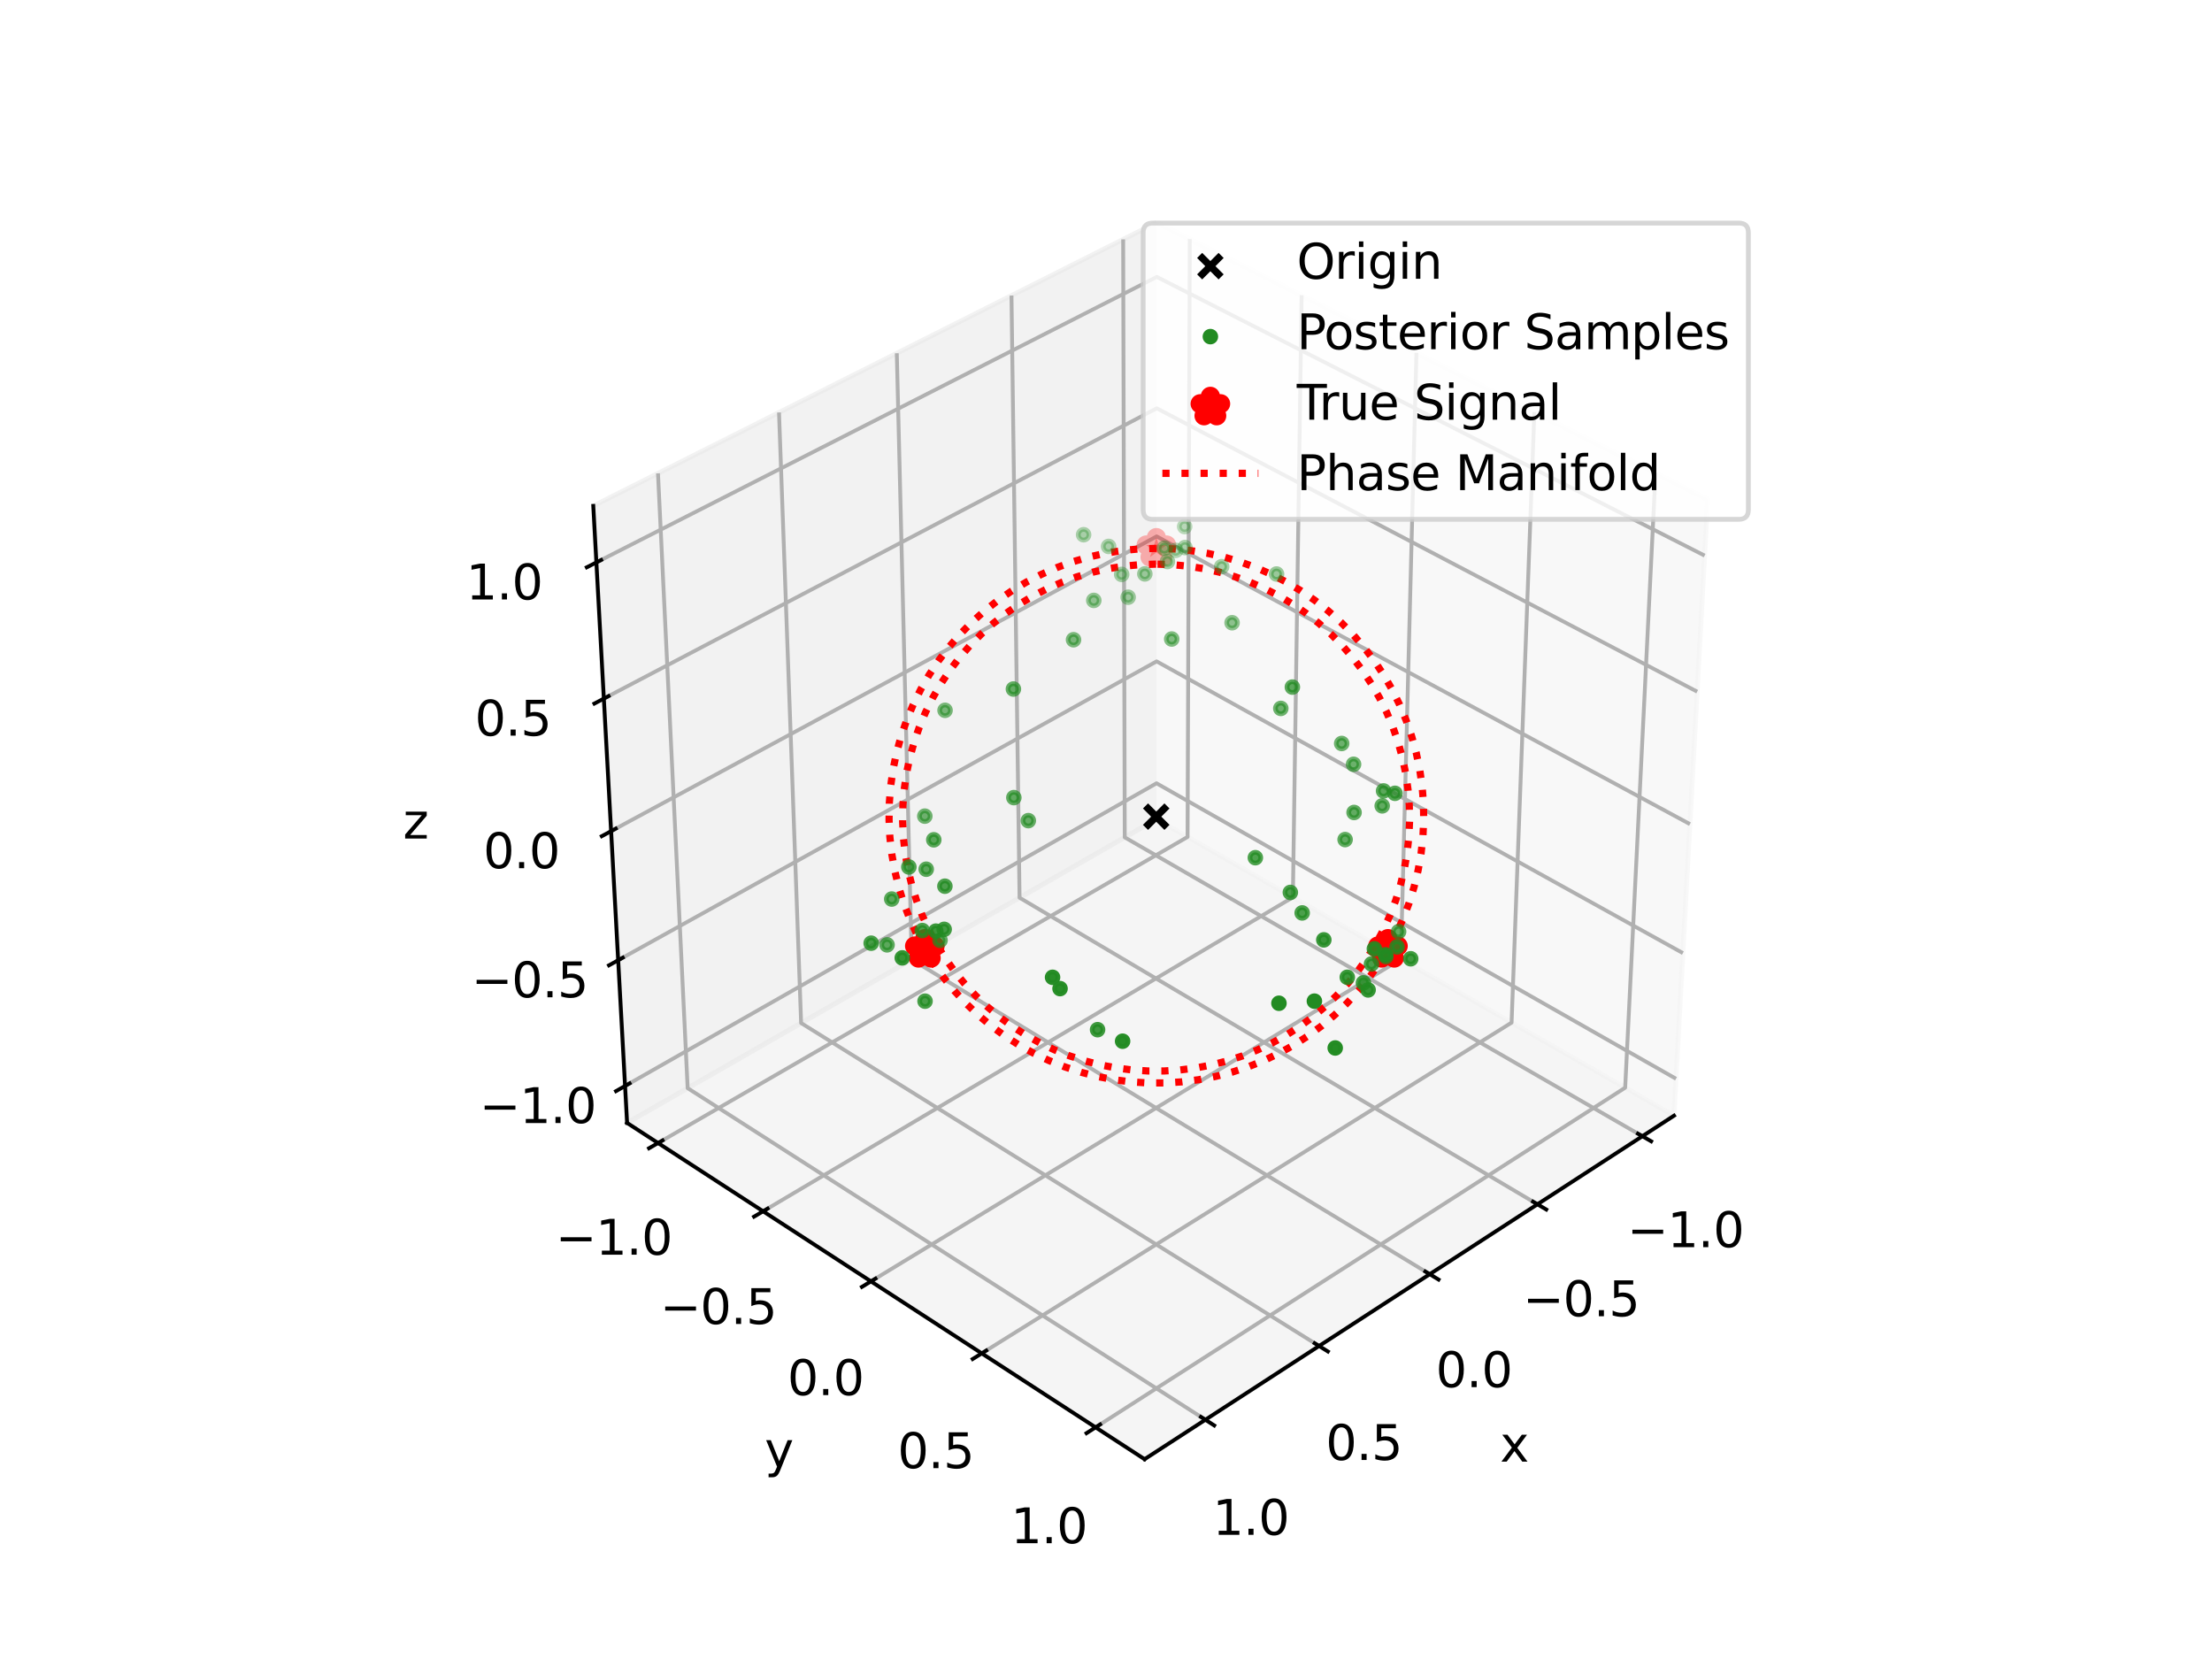 <?xml version="1.0" encoding="utf-8" standalone="no"?>
<!DOCTYPE svg PUBLIC "-//W3C//DTD SVG 1.1//EN"
  "http://www.w3.org/Graphics/SVG/1.1/DTD/svg11.dtd">
<svg xmlns:xlink="http://www.w3.org/1999/xlink" width="460.8pt" height="345.6pt" viewBox="0 0 460.8 345.6" xmlns="http://www.w3.org/2000/svg" version="1.1">
 <defs>
  <style type="text/css">*{stroke-linejoin: round; stroke-linecap: butt}</style>
 </defs>
 <g id="figure_1">
  <g id="patch_1">
   <path d="M 0 345.6 
L 460.8 345.6 
L 460.8 0 
L 0 0 
z
" style="fill: #ffffff"/>
  </g>
  <g id="patch_2">
   <path d="M 103.104 307.584 
L 369.216 307.584 
L 369.216 41.472 
L 103.104 41.472 
z
" style="fill: #ffffff"/>
  </g>
  <g id="pane3d_1">
   <g id="patch_3">
    <path d="M 240.92 170.643 
L 348.723 232.417 
L 355.747 103.975 
L 240.99 46.337 
" style="fill: #f2f2f2; opacity: 0.5; stroke: #f2f2f2; stroke-linejoin: miter"/>
   </g>
  </g>
  <g id="pane3d_2">
   <g id="patch_4">
    <path d="M 240.92 170.643 
L 130.635 233.923 
L 123.592 105.385 
L 240.99 46.337 
" style="fill: #e6e6e6; opacity: 0.5; stroke: #e6e6e6; stroke-linejoin: miter"/>
   </g>
  </g>
  <g id="pane3d_3">
   <g id="patch_5">
    <path d="M 240.92 170.643 
L 130.635 233.923 
L 238.438 303.976 
L 348.723 232.417 
" style="fill: #ececec; opacity: 0.5; stroke: #ececec; stroke-linejoin: miter"/>
   </g>
  </g>
  <g id="grid3d_1">
   <g id="Line3DCollection_1">
    <path d="M 342.135 236.693 
L 234.307 174.437 
L 233.976 49.865 
" style="fill: none; stroke: #b0b0b0; stroke-width: 0.8"/>
    <path d="M 320.278 250.874 
L 212.393 187.011 
L 210.709 61.567 
" style="fill: none; stroke: #b0b0b0; stroke-width: 0.8"/>
    <path d="M 297.836 265.436 
L 189.927 199.902 
L 186.819 73.583 
" style="fill: none; stroke: #b0b0b0; stroke-width: 0.8"/>
    <path d="M 274.785 280.393 
L 166.888 213.122 
L 162.281 85.925 
" style="fill: none; stroke: #b0b0b0; stroke-width: 0.8"/>
    <path d="M 251.099 295.761 
L 143.253 226.683 
L 137.069 98.607 
" style="fill: none; stroke: #b0b0b0; stroke-width: 0.8"/>
   </g>
  </g>
  <g id="grid3d_2">
   <g id="Line3DCollection_2">
    <path d="M 247.856 49.785 
L 247.392 174.351 
L 137.084 238.114 
" style="fill: none; stroke: #b0b0b0; stroke-width: 0.8"/>
    <path d="M 271.151 61.486 
L 269.331 186.923 
L 158.966 252.333 
" style="fill: none; stroke: #b0b0b0; stroke-width: 0.8"/>
    <path d="M 295.07 73.499 
L 291.823 199.812 
L 181.435 266.934 
" style="fill: none; stroke: #b0b0b0; stroke-width: 0.8"/>
    <path d="M 319.638 85.839 
L 314.889 213.029 
L 204.514 281.932 
" style="fill: none; stroke: #b0b0b0; stroke-width: 0.8"/>
    <path d="M 344.882 98.518 
L 338.551 226.588 
L 228.23 297.343 
" style="fill: none; stroke: #b0b0b0; stroke-width: 0.8"/>
   </g>
  </g>
  <g id="grid3d_3">
   <g id="Line3DCollection_3">
    <path d="M 130.214 226.225 
L 240.924 163.171 
L 349.144 224.725 
" style="fill: none; stroke: #b0b0b0; stroke-width: 0.8"/>
    <path d="M 128.778 200.031 
L 240.938 137.774 
L 350.575 198.548 
" style="fill: none; stroke: #b0b0b0; stroke-width: 0.8"/>
    <path d="M 127.305 173.142 
L 240.953 111.744 
L 352.045 171.678 
" style="fill: none; stroke: #b0b0b0; stroke-width: 0.8"/>
    <path d="M 125.791 145.528 
L 240.968 85.056 
L 353.553 144.086 
" style="fill: none; stroke: #b0b0b0; stroke-width: 0.8"/>
    <path d="M 124.237 117.162 
L 240.984 57.686 
L 355.103 115.742 
" style="fill: none; stroke: #b0b0b0; stroke-width: 0.8"/>
   </g>
  </g>
  <g id="axis3d_1">
   <g id="line2d_1">
    <path d="M 348.723 232.417 
L 238.438 303.976 
" style="fill: none; stroke: #000000; stroke-width: 0.8; stroke-linecap: square"/>
   </g>
   <g id="xtick_1">
    <g id="line2d_2">
     <path d="M 341.219 236.164 
L 343.968 237.751 
" style="fill: none; stroke: #000000; stroke-width: 0.8; stroke-linecap: square"/>
    </g>
    <g id="text_1">
     <!-- −1.0 -->
     <g transform="translate(338.975 259.806) scale(0.1 -0.1)">
      <defs>
       <path id="DejaVuSans-2212" d="M 678 2272 
L 4684 2272 
L 4684 1741 
L 678 1741 
L 678 2272 
z
" transform="scale(0.016)"/>
       <path id="DejaVuSans-31" d="M 794 531 
L 1825 531 
L 1825 4091 
L 703 3866 
L 703 4441 
L 1819 4666 
L 2450 4666 
L 2450 531 
L 3481 531 
L 3481 0 
L 794 0 
L 794 531 
z
" transform="scale(0.016)"/>
       <path id="DejaVuSans-2e" d="M 684 794 
L 1344 794 
L 1344 0 
L 684 0 
L 684 794 
z
" transform="scale(0.016)"/>
       <path id="DejaVuSans-30" d="M 2034 4250 
Q 1547 4250 1301 3770 
Q 1056 3291 1056 2328 
Q 1056 1369 1301 889 
Q 1547 409 2034 409 
Q 2525 409 2770 889 
Q 3016 1369 3016 2328 
Q 3016 3291 2770 3770 
Q 2525 4250 2034 4250 
z
M 2034 4750 
Q 2819 4750 3233 4129 
Q 3647 3509 3647 2328 
Q 3647 1150 3233 529 
Q 2819 -91 2034 -91 
Q 1250 -91 836 529 
Q 422 1150 422 2328 
Q 422 3509 836 4129 
Q 1250 4750 2034 4750 
z
" transform="scale(0.016)"/>
      </defs>
      <use xlink:href="#DejaVuSans-2212"/>
      <use xlink:href="#DejaVuSans-31" x="83.789"/>
      <use xlink:href="#DejaVuSans-2e" x="147.412"/>
      <use xlink:href="#DejaVuSans-30" x="179.199"/>
     </g>
    </g>
   </g>
   <g id="xtick_2">
    <g id="line2d_3">
     <path d="M 319.362 250.332 
L 322.114 251.961 
" style="fill: none; stroke: #000000; stroke-width: 0.8; stroke-linecap: square"/>
    </g>
    <g id="text_2">
     <!-- −0.5 -->
     <g transform="translate(317.236 274.194) scale(0.1 -0.1)">
      <defs>
       <path id="DejaVuSans-35" d="M 691 4666 
L 3169 4666 
L 3169 4134 
L 1269 4134 
L 1269 2991 
Q 1406 3038 1543 3061 
Q 1681 3084 1819 3084 
Q 2600 3084 3056 2656 
Q 3513 2228 3513 1497 
Q 3513 744 3044 326 
Q 2575 -91 1722 -91 
Q 1428 -91 1123 -41 
Q 819 9 494 109 
L 494 744 
Q 775 591 1075 516 
Q 1375 441 1709 441 
Q 2250 441 2565 725 
Q 2881 1009 2881 1497 
Q 2881 1984 2565 2268 
Q 2250 2553 1709 2553 
Q 1456 2553 1204 2497 
Q 953 2441 691 2322 
L 691 4666 
z
" transform="scale(0.016)"/>
      </defs>
      <use xlink:href="#DejaVuSans-2212"/>
      <use xlink:href="#DejaVuSans-30" x="83.789"/>
      <use xlink:href="#DejaVuSans-2e" x="147.412"/>
      <use xlink:href="#DejaVuSans-35" x="179.199"/>
     </g>
    </g>
   </g>
   <g id="xtick_3">
    <g id="line2d_4">
     <path d="M 296.919 264.879 
L 299.674 266.552 
" style="fill: none; stroke: #000000; stroke-width: 0.8; stroke-linecap: square"/>
    </g>
    <g id="text_3">
     <!-- 0.0 -->
     <g transform="translate(299.104 288.967) scale(0.1 -0.1)">
      <use xlink:href="#DejaVuSans-30"/>
      <use xlink:href="#DejaVuSans-2e" x="63.623"/>
      <use xlink:href="#DejaVuSans-30" x="95.41"/>
     </g>
    </g>
   </g>
   <g id="xtick_4">
    <g id="line2d_5">
     <path d="M 273.867 279.82 
L 276.624 281.539 
" style="fill: none; stroke: #000000; stroke-width: 0.8; stroke-linecap: square"/>
    </g>
    <g id="text_4">
     <!-- 0.5 -->
     <g transform="translate(276.177 304.141) scale(0.1 -0.1)">
      <use xlink:href="#DejaVuSans-30"/>
      <use xlink:href="#DejaVuSans-2e" x="63.623"/>
      <use xlink:href="#DejaVuSans-35" x="95.41"/>
     </g>
    </g>
   </g>
   <g id="xtick_5">
    <g id="line2d_6">
     <path d="M 250.181 295.173 
L 252.939 296.94 
" style="fill: none; stroke: #000000; stroke-width: 0.8; stroke-linecap: square"/>
    </g>
    <g id="text_5">
     <!-- 1.0 -->
     <g transform="translate(252.618 319.733) scale(0.1 -0.1)">
      <use xlink:href="#DejaVuSans-31"/>
      <use xlink:href="#DejaVuSans-2e" x="63.623"/>
      <use xlink:href="#DejaVuSans-30" x="95.41"/>
     </g>
    </g>
   </g>
   <g id="text_6">
    <!-- x -->
    <g transform="translate(312.481 304.487) scale(0.1 -0.1)">
     <defs>
      <path id="DejaVuSans-78" d="M 3513 3500 
L 2247 1797 
L 3578 0 
L 2900 0 
L 1881 1375 
L 863 0 
L 184 0 
L 1544 1831 
L 300 3500 
L 978 3500 
L 1906 2253 
L 2834 3500 
L 3513 3500 
z
" transform="scale(0.016)"/>
     </defs>
     <use xlink:href="#DejaVuSans-78"/>
    </g>
   </g>
  </g>
  <g id="axis3d_2">
   <g id="line2d_7">
    <path d="M 130.635 233.923 
L 238.438 303.976 
" style="fill: none; stroke: #000000; stroke-width: 0.8; stroke-linecap: square"/>
   </g>
   <g id="xtick_6">
    <g id="line2d_8">
     <path d="M 138.022 237.572 
L 135.206 239.199 
" style="fill: none; stroke: #000000; stroke-width: 0.8; stroke-linecap: square"/>
    </g>
    <g id="text_7">
     <!-- −1.0 -->
     <g transform="translate(115.73 261.376) scale(0.1 -0.1)">
      <use xlink:href="#DejaVuSans-2212"/>
      <use xlink:href="#DejaVuSans-31" x="83.789"/>
      <use xlink:href="#DejaVuSans-2e" x="147.412"/>
      <use xlink:href="#DejaVuSans-30" x="179.199"/>
     </g>
    </g>
   </g>
   <g id="xtick_7">
    <g id="line2d_9">
     <path d="M 159.905 251.777 
L 157.085 253.448 
" style="fill: none; stroke: #000000; stroke-width: 0.8; stroke-linecap: square"/>
    </g>
    <g id="text_8">
     <!-- −0.5 -->
     <g transform="translate(137.494 275.805) scale(0.1 -0.1)">
      <use xlink:href="#DejaVuSans-2212"/>
      <use xlink:href="#DejaVuSans-30" x="83.789"/>
      <use xlink:href="#DejaVuSans-2e" x="147.412"/>
      <use xlink:href="#DejaVuSans-35" x="179.199"/>
     </g>
    </g>
   </g>
   <g id="xtick_8">
    <g id="line2d_10">
     <path d="M 182.375 266.362 
L 179.552 268.079 
" style="fill: none; stroke: #000000; stroke-width: 0.8; stroke-linecap: square"/>
    </g>
    <g id="text_9">
     <!-- 0.0 -->
     <g transform="translate(164.031 290.622) scale(0.1 -0.1)">
      <use xlink:href="#DejaVuSans-30"/>
      <use xlink:href="#DejaVuSans-2e" x="63.623"/>
      <use xlink:href="#DejaVuSans-30" x="95.41"/>
     </g>
    </g>
   </g>
   <g id="xtick_9">
    <g id="line2d_11">
     <path d="M 205.455 281.345 
L 202.63 283.108 
" style="fill: none; stroke: #000000; stroke-width: 0.8; stroke-linecap: square"/>
    </g>
    <g id="text_10">
     <!-- 0.5 -->
     <g transform="translate(186.987 305.841) scale(0.1 -0.1)">
      <use xlink:href="#DejaVuSans-30"/>
      <use xlink:href="#DejaVuSans-2e" x="63.623"/>
      <use xlink:href="#DejaVuSans-35" x="95.41"/>
     </g>
    </g>
   </g>
   <g id="xtick_10">
    <g id="line2d_12">
     <path d="M 229.171 296.74 
L 226.346 298.552 
" style="fill: none; stroke: #000000; stroke-width: 0.8; stroke-linecap: square"/>
    </g>
    <g id="text_11">
     <!-- 1.0 -->
     <g transform="translate(210.575 321.48) scale(0.1 -0.1)">
      <use xlink:href="#DejaVuSans-31"/>
      <use xlink:href="#DejaVuSans-2e" x="63.623"/>
      <use xlink:href="#DejaVuSans-30" x="95.41"/>
     </g>
    </g>
   </g>
   <g id="text_12">
    <!-- y -->
    <g transform="translate(159.301 305.613) scale(0.1 -0.1)">
     <defs>
      <path id="DejaVuSans-79" d="M 2059 -325 
Q 1816 -950 1584 -1140 
Q 1353 -1331 966 -1331 
L 506 -1331 
L 506 -850 
L 844 -850 
Q 1081 -850 1212 -737 
Q 1344 -625 1503 -206 
L 1606 56 
L 191 3500 
L 800 3500 
L 1894 763 
L 2988 3500 
L 3597 3500 
L 2059 -325 
z
" transform="scale(0.016)"/>
     </defs>
     <use xlink:href="#DejaVuSans-79"/>
    </g>
   </g>
  </g>
  <g id="axis3d_3">
   <g id="line2d_13">
    <path d="M 130.635 233.923 
L 123.592 105.385 
" style="fill: none; stroke: #000000; stroke-width: 0.8; stroke-linecap: square"/>
   </g>
   <g id="xtick_11">
    <g id="line2d_14">
     <path d="M 131.155 225.689 
L 128.328 227.299 
" style="fill: none; stroke: #000000; stroke-width: 0.8; stroke-linecap: square"/>
    </g>
    <g id="text_13">
     <!-- −1.0 -->
     <g transform="translate(99.879 233.948) scale(0.1 -0.1)">
      <use xlink:href="#DejaVuSans-2212"/>
      <use xlink:href="#DejaVuSans-31" x="83.789"/>
      <use xlink:href="#DejaVuSans-2e" x="147.412"/>
      <use xlink:href="#DejaVuSans-30" x="179.199"/>
     </g>
    </g>
   </g>
   <g id="xtick_12">
    <g id="line2d_15">
     <path d="M 129.732 199.501 
L 126.867 201.092 
" style="fill: none; stroke: #000000; stroke-width: 0.8; stroke-linecap: square"/>
    </g>
    <g id="text_14">
     <!-- −0.5 -->
     <g transform="translate(98.205 207.753) scale(0.1 -0.1)">
      <use xlink:href="#DejaVuSans-2212"/>
      <use xlink:href="#DejaVuSans-30" x="83.789"/>
      <use xlink:href="#DejaVuSans-2e" x="147.412"/>
      <use xlink:href="#DejaVuSans-35" x="179.199"/>
     </g>
    </g>
   </g>
   <g id="xtick_13">
    <g id="line2d_16">
     <path d="M 128.272 172.619 
L 125.366 174.189 
" style="fill: none; stroke: #000000; stroke-width: 0.8; stroke-linecap: square"/>
    </g>
    <g id="text_15">
     <!-- 0.0 -->
     <g transform="translate(100.676 180.862) scale(0.1 -0.1)">
      <use xlink:href="#DejaVuSans-30"/>
      <use xlink:href="#DejaVuSans-2e" x="63.623"/>
      <use xlink:href="#DejaVuSans-30" x="95.41"/>
     </g>
    </g>
   </g>
   <g id="xtick_14">
    <g id="line2d_17">
     <path d="M 126.773 145.013 
L 123.826 146.561 
" style="fill: none; stroke: #000000; stroke-width: 0.8; stroke-linecap: square"/>
    </g>
    <g id="text_16">
     <!-- 0.5 -->
     <g transform="translate(98.912 153.247) scale(0.1 -0.1)">
      <use xlink:href="#DejaVuSans-30"/>
      <use xlink:href="#DejaVuSans-2e" x="63.623"/>
      <use xlink:href="#DejaVuSans-35" x="95.41"/>
     </g>
    </g>
   </g>
   <g id="xtick_15">
    <g id="line2d_18">
     <path d="M 125.233 116.655 
L 122.243 118.178 
" style="fill: none; stroke: #000000; stroke-width: 0.8; stroke-linecap: square"/>
    </g>
    <g id="text_17">
     <!-- 1.0 -->
     <g transform="translate(97.099 124.878) scale(0.1 -0.1)">
      <use xlink:href="#DejaVuSans-31"/>
      <use xlink:href="#DejaVuSans-2e" x="63.623"/>
      <use xlink:href="#DejaVuSans-30" x="95.41"/>
     </g>
    </g>
   </g>
   <g id="text_18">
    <!-- z -->
    <g transform="translate(83.963 174.687) scale(0.1 -0.1)">
     <defs>
      <path id="DejaVuSans-7a" d="M 353 3500 
L 3084 3500 
L 3084 2975 
L 922 459 
L 3084 459 
L 3084 0 
L 275 0 
L 275 525 
L 2438 3041 
L 353 3041 
L 353 3500 
z
" transform="scale(0.016)"/>
     </defs>
     <use xlink:href="#DejaVuSans-7a"/>
    </g>
   </g>
  </g>
  <g id="axes_1">
   <g id="line2d_19">
    <path d="M 240.895 114.233 
L 237.363 114.345 
L 233.846 114.681 
L 230.357 115.239 
L 226.91 116.017 
L 223.519 117.013 
L 220.198 118.221 
L 216.961 119.638 
L 213.82 121.257 
L 210.788 123.072 
L 207.877 125.075 
L 205.099 127.259 
L 202.465 129.615 
L 199.986 132.133 
L 197.672 134.804 
L 195.531 137.615 
L 193.573 140.557 
L 191.806 143.618 
L 190.236 146.784 
L 188.87 150.043 
L 187.713 153.383 
L 186.771 156.789 
L 186.047 160.248 
L 185.543 163.746 
L 185.263 167.269 
L 185.206 170.803 
L 185.373 174.333 
L 185.765 177.845 
L 186.378 181.326 
L 187.21 184.761 
L 188.259 188.136 
L 189.52 191.438 
L 190.988 194.653 
L 192.657 197.769 
L 194.52 200.773 
L 196.57 203.652 
L 198.798 206.396 
L 201.196 208.993 
L 203.754 211.432 
L 206.462 213.705 
L 209.308 215.801 
L 212.281 217.712 
L 215.37 219.431 
L 218.562 220.951 
L 221.843 222.264 
L 225.202 223.368 
L 228.623 224.256 
L 232.094 224.925 
L 235.601 225.372 
L 239.128 225.596 
L 242.663 225.596 
L 246.191 225.372 
L 249.697 224.925 
L 253.168 224.256 
L 256.59 223.368 
L 259.948 222.264 
L 263.23 220.951 
L 266.421 219.431 
L 269.51 217.712 
L 272.484 215.801 
L 275.33 213.705 
L 278.037 211.432 
L 280.595 208.993 
L 282.993 206.396 
L 285.222 203.652 
L 287.271 200.773 
L 289.135 197.769 
L 290.803 194.653 
L 292.271 191.438 
L 293.532 188.136 
L 294.581 184.761 
L 295.413 181.326 
L 296.027 177.845 
L 296.418 174.333 
L 296.585 170.803 
L 296.529 167.269 
L 296.248 163.746 
L 295.744 160.248 
L 295.02 156.789 
L 294.077 153.383 
L 292.921 150.043 
L 291.555 146.784 
L 289.985 143.618 
L 288.218 140.557 
L 286.26 137.615 
L 284.119 134.804 
L 281.805 132.133 
L 279.326 129.615 
L 276.692 127.259 
L 273.914 125.075 
L 271.003 123.072 
L 267.971 121.257 
L 264.83 119.638 
L 261.592 118.221 
L 258.272 117.013 
L 254.881 116.017 
L 251.434 115.239 
L 247.945 114.681 
L 244.427 114.345 
L 240.895 114.233 
" clip-path="url(#p8ba52aa0c5)" style="fill: none; stroke-dasharray: 1.5,2.475; stroke-dashoffset: 0; stroke: #ff0000; stroke-width: 1.5"/>
   </g>
   <g id="line2d_20">
    <path d="M 240.836 117.52 
L 237.488 117.627 
L 234.153 117.945 
L 230.844 118.474 
L 227.576 119.212 
L 224.362 120.156 
L 221.214 121.302 
L 218.144 122.645 
L 215.166 124.18 
L 212.292 125.9 
L 209.532 127.8 
L 206.898 129.871 
L 204.401 132.104 
L 202.05 134.492 
L 199.856 137.024 
L 197.827 139.689 
L 195.97 142.479 
L 194.295 145.38 
L 192.806 148.382 
L 191.512 151.472 
L 190.415 154.638 
L 189.522 157.867 
L 188.835 161.147 
L 188.358 164.463 
L 188.092 167.804 
L 188.038 171.154 
L 188.197 174.501 
L 188.568 177.831 
L 189.149 181.131 
L 189.938 184.388 
L 190.933 187.588 
L 192.128 190.718 
L 193.52 193.767 
L 195.102 196.721 
L 196.869 199.568 
L 198.812 202.298 
L 200.925 204.899 
L 203.198 207.361 
L 205.623 209.674 
L 208.19 211.829 
L 210.889 213.816 
L 213.708 215.628 
L 216.636 217.257 
L 219.662 218.698 
L 222.773 219.944 
L 225.957 220.99 
L 229.201 221.831 
L 232.492 222.466 
L 235.816 222.89 
L 239.161 223.103 
L 242.512 223.103 
L 245.857 222.89 
L 249.181 222.466 
L 252.472 221.831 
L 255.716 220.99 
L 258.9 219.944 
L 262.011 218.698 
L 265.037 217.257 
L 267.965 215.628 
L 270.784 213.816 
L 273.483 211.829 
L 276.05 209.674 
L 278.475 207.361 
L 280.748 204.899 
L 282.861 202.298 
L 284.804 199.568 
L 286.571 196.721 
L 288.153 193.767 
L 289.545 190.718 
L 290.74 187.588 
L 291.734 184.388 
L 292.524 181.131 
L 293.105 177.831 
L 293.476 174.501 
L 293.635 171.154 
L 293.581 167.804 
L 293.315 164.463 
L 292.838 161.147 
L 292.151 157.867 
L 291.258 154.638 
L 290.161 151.472 
L 288.866 148.382 
L 287.378 145.38 
L 285.702 142.479 
L 283.846 139.689 
L 281.816 137.024 
L 279.622 134.492 
L 277.272 132.104 
L 274.774 129.871 
L 272.141 127.8 
L 269.381 125.9 
L 266.506 124.18 
L 263.528 122.645 
L 260.459 121.302 
L 257.311 120.156 
L 254.096 119.212 
L 250.828 118.474 
L 247.52 117.945 
L 244.185 117.627 
L 240.836 117.52 
" clip-path="url(#p8ba52aa0c5)" style="fill: none; stroke-dasharray: 1.5,2.475; stroke-dashoffset: 0; stroke: #ff0000; stroke-width: 1.5"/>
   </g>
   <g id="Path3DCollection_1">
    <defs>
     <path id="m96ea957b34" d="M -2.236 2.236 
L 2.236 -2.236 
M -2.236 -2.236 
L 2.236 2.236 
" style="stroke: #000000; stroke-width: 1.5"/>
    </defs>
    <g clip-path="url(#p8ba52aa0c5)">
     <use xlink:href="#m96ea957b34" x="240.865" y="170.123" style="stroke: #000000; stroke-width: 1.5"/>
    </g>
   </g>
   <g id="Path3DCollection_2">
    <defs>
     <path id="C0_0_a8643ccacf" d="M 0 -2.236 
L -0.502 -0.691 
L -2.127 -0.691 
L -0.812 0.264 
L -1.314 1.809 
L -0 0.854 
L 1.314 1.809 
L 0.812 0.264 
L 2.127 -0.691 
L 0.502 -0.691 
z
"/>
    </defs>
    <g clip-path="url(#p8ba52aa0c5)">
     <use xlink:href="#C0_0_a8643ccacf" x="240.895" y="114.233" style="fill: #ff0000; fill-opacity: 0.3; stroke: #ff0000; stroke-opacity: 0.3; stroke-width: 4"/>
    </g>
    <g clip-path="url(#p8ba52aa0c5)">
     <use xlink:href="#C0_0_a8643ccacf" x="289.135" y="197.769" style="fill: #ff0000; stroke: #ff0000; stroke-width: 4"/>
    </g>
    <g clip-path="url(#p8ba52aa0c5)">
     <use xlink:href="#C0_0_a8643ccacf" x="192.657" y="197.769" style="fill: #ff0000; stroke: #ff0000; stroke-width: 4"/>
    </g>
   </g>
   <g id="Path3DCollection_3">
    <defs>
     <path id="C1_0_3e6edf142b" d="M 0 1.118 
C 0.297 1.118 0.581 1 0.791 0.791 
C 1 0.581 1.118 0.297 1.118 -0 
C 1.118 -0.297 1 -0.581 0.791 -0.791 
C 0.581 -1 0.297 -1.118 0 -1.118 
C -0.297 -1.118 -0.581 -1 -0.791 -0.791 
C -1 -0.581 -1.118 -0.297 -1.118 0 
C -1.118 0.297 -1 0.581 -0.791 0.791 
C -0.581 1 -0.297 1.118 0 1.118 
z
"/>
    </defs>
    <g clip-path="url(#p8ba52aa0c5)">
     <use xlink:href="#C1_0_3e6edf142b" x="246.787" y="109.694" style="fill: #228b22; fill-opacity: 0.3; stroke: #228b22; stroke-opacity: 0.3"/>
    </g>
    <g clip-path="url(#p8ba52aa0c5)">
     <use xlink:href="#C1_0_3e6edf142b" x="244.933" y="114.648" style="fill: #228b22; fill-opacity: 0.328; stroke: #228b22; stroke-opacity: 0.328"/>
    </g>
    <g clip-path="url(#p8ba52aa0c5)">
     <use xlink:href="#C1_0_3e6edf142b" x="230.945" y="113.83" style="fill: #228b22; fill-opacity: 0.354; stroke: #228b22; stroke-opacity: 0.354"/>
    </g>
    <g clip-path="url(#p8ba52aa0c5)">
     <use xlink:href="#C1_0_3e6edf142b" x="225.736" y="111.393" style="fill: #228b22; fill-opacity: 0.359; stroke: #228b22; stroke-opacity: 0.359"/>
    </g>
    <g clip-path="url(#p8ba52aa0c5)">
     <use xlink:href="#C1_0_3e6edf142b" x="246.849" y="114.07" style="fill: #228b22; fill-opacity: 0.37; stroke: #228b22; stroke-opacity: 0.37"/>
    </g>
    <g clip-path="url(#p8ba52aa0c5)">
     <use xlink:href="#C1_0_3e6edf142b" x="254.492" y="118.047" style="fill: #228b22; fill-opacity: 0.381; stroke: #228b22; stroke-opacity: 0.381"/>
    </g>
    <g clip-path="url(#p8ba52aa0c5)">
     <use xlink:href="#C1_0_3e6edf142b" x="233.665" y="119.66" style="fill: #228b22; fill-opacity: 0.387; stroke: #228b22; stroke-opacity: 0.387"/>
    </g>
    <g clip-path="url(#p8ba52aa0c5)">
     <use xlink:href="#C1_0_3e6edf142b" x="243.198" y="116.974" style="fill: #228b22; fill-opacity: 0.398; stroke: #228b22; stroke-opacity: 0.398"/>
    </g>
    <g clip-path="url(#p8ba52aa0c5)">
     <use xlink:href="#C1_0_3e6edf142b" x="235.013" y="124.407" style="fill: #228b22; fill-opacity: 0.415; stroke: #228b22; stroke-opacity: 0.415"/>
    </g>
    <g clip-path="url(#p8ba52aa0c5)">
     <use xlink:href="#C1_0_3e6edf142b" x="238.488" y="119.555" style="fill: #228b22; fill-opacity: 0.419; stroke: #228b22; stroke-opacity: 0.419"/>
    </g>
    <g clip-path="url(#p8ba52aa0c5)">
     <use xlink:href="#C1_0_3e6edf142b" x="242.563" y="114.196" style="fill: #228b22; fill-opacity: 0.424; stroke: #228b22; stroke-opacity: 0.424"/>
    </g>
    <g clip-path="url(#p8ba52aa0c5)">
     <use xlink:href="#C1_0_3e6edf142b" x="265.925" y="119.577" style="fill: #228b22; fill-opacity: 0.434; stroke: #228b22; stroke-opacity: 0.434"/>
    </g>
    <g clip-path="url(#p8ba52aa0c5)">
     <use xlink:href="#C1_0_3e6edf142b" x="227.858" y="125.077" style="fill: #228b22; fill-opacity: 0.475; stroke: #228b22; stroke-opacity: 0.475"/>
    </g>
    <g clip-path="url(#p8ba52aa0c5)">
     <use xlink:href="#C1_0_3e6edf142b" x="256.666" y="129.727" style="fill: #228b22; fill-opacity: 0.5; stroke: #228b22; stroke-opacity: 0.5"/>
    </g>
    <g clip-path="url(#p8ba52aa0c5)">
     <use xlink:href="#C1_0_3e6edf142b" x="244.089" y="133.119" style="fill: #228b22; fill-opacity: 0.556; stroke: #228b22; stroke-opacity: 0.556"/>
    </g>
    <g clip-path="url(#p8ba52aa0c5)">
     <use xlink:href="#C1_0_3e6edf142b" x="223.637" y="133.27" style="fill: #228b22; fill-opacity: 0.571; stroke: #228b22; stroke-opacity: 0.571"/>
    </g>
    <g clip-path="url(#p8ba52aa0c5)">
     <use xlink:href="#C1_0_3e6edf142b" x="196.871" y="147.972" style="fill: #228b22; fill-opacity: 0.593; stroke: #228b22; stroke-opacity: 0.593"/>
    </g>
    <g clip-path="url(#p8ba52aa0c5)">
     <use xlink:href="#C1_0_3e6edf142b" x="192.655" y="170.018" style="fill: #228b22; fill-opacity: 0.63; stroke: #228b22; stroke-opacity: 0.63"/>
    </g>
    <g clip-path="url(#p8ba52aa0c5)">
     <use xlink:href="#C1_0_3e6edf142b" x="266.815" y="147.574" style="fill: #228b22; fill-opacity: 0.651; stroke: #228b22; stroke-opacity: 0.651"/>
    </g>
    <g clip-path="url(#p8ba52aa0c5)">
     <use xlink:href="#C1_0_3e6edf142b" x="279.499" y="154.879" style="fill: #228b22; fill-opacity: 0.652; stroke: #228b22; stroke-opacity: 0.652"/>
    </g>
    <g clip-path="url(#p8ba52aa0c5)">
     <use xlink:href="#C1_0_3e6edf142b" x="281.972" y="159.217" style="fill: #228b22; fill-opacity: 0.655; stroke: #228b22; stroke-opacity: 0.655"/>
    </g>
    <g clip-path="url(#p8ba52aa0c5)">
     <use xlink:href="#C1_0_3e6edf142b" x="214.218" y="170.952" style="fill: #228b22; fill-opacity: 0.68; stroke: #228b22; stroke-opacity: 0.68"/>
    </g>
    <g clip-path="url(#p8ba52aa0c5)">
     <use xlink:href="#C1_0_3e6edf142b" x="211.112" y="143.536" style="fill: #228b22; fill-opacity: 0.682; stroke: #228b22; stroke-opacity: 0.682"/>
    </g>
    <g clip-path="url(#p8ba52aa0c5)">
     <use xlink:href="#C1_0_3e6edf142b" x="211.204" y="166.157" style="fill: #228b22; fill-opacity: 0.695; stroke: #228b22; stroke-opacity: 0.695"/>
    </g>
    <g clip-path="url(#p8ba52aa0c5)">
     <use xlink:href="#C1_0_3e6edf142b" x="195.824" y="195.894" style="fill: #228b22; fill-opacity: 0.699; stroke: #228b22; stroke-opacity: 0.699"/>
    </g>
    <g clip-path="url(#p8ba52aa0c5)">
     <use xlink:href="#C1_0_3e6edf142b" x="291.359" y="194.075" style="fill: #228b22; fill-opacity: 0.701; stroke: #228b22; stroke-opacity: 0.701"/>
    </g>
    <g clip-path="url(#p8ba52aa0c5)">
     <use xlink:href="#C1_0_3e6edf142b" x="280.211" y="174.9" style="fill: #228b22; fill-opacity: 0.704; stroke: #228b22; stroke-opacity: 0.704"/>
    </g>
    <g clip-path="url(#p8ba52aa0c5)">
     <use xlink:href="#C1_0_3e6edf142b" x="282.076" y="169.254" style="fill: #228b22; fill-opacity: 0.704; stroke: #228b22; stroke-opacity: 0.704"/>
    </g>
    <g clip-path="url(#p8ba52aa0c5)">
     <use xlink:href="#C1_0_3e6edf142b" x="287.935" y="167.877" style="fill: #228b22; fill-opacity: 0.704; stroke: #228b22; stroke-opacity: 0.704"/>
    </g>
    <g clip-path="url(#p8ba52aa0c5)">
     <use xlink:href="#C1_0_3e6edf142b" x="184.792" y="196.83" style="fill: #228b22; fill-opacity: 0.718; stroke: #228b22; stroke-opacity: 0.718"/>
    </g>
    <g clip-path="url(#p8ba52aa0c5)">
     <use xlink:href="#C1_0_3e6edf142b" x="269.224" y="143.133" style="fill: #228b22; fill-opacity: 0.723; stroke: #228b22; stroke-opacity: 0.723"/>
    </g>
    <g clip-path="url(#p8ba52aa0c5)">
     <use xlink:href="#C1_0_3e6edf142b" x="288.22" y="164.761" style="fill: #228b22; fill-opacity: 0.728; stroke: #228b22; stroke-opacity: 0.728"/>
    </g>
    <g clip-path="url(#p8ba52aa0c5)">
     <use xlink:href="#C1_0_3e6edf142b" x="185.763" y="187.288" style="fill: #228b22; fill-opacity: 0.732; stroke: #228b22; stroke-opacity: 0.732"/>
    </g>
    <g clip-path="url(#p8ba52aa0c5)">
     <use xlink:href="#C1_0_3e6edf142b" x="194.525" y="174.946" style="fill: #228b22; fill-opacity: 0.736; stroke: #228b22; stroke-opacity: 0.736"/>
    </g>
    <g clip-path="url(#p8ba52aa0c5)">
     <use xlink:href="#C1_0_3e6edf142b" x="192.949" y="181.074" style="fill: #228b22; fill-opacity: 0.738; stroke: #228b22; stroke-opacity: 0.738"/>
    </g>
    <g clip-path="url(#p8ba52aa0c5)">
     <use xlink:href="#C1_0_3e6edf142b" x="288.715" y="199.271" style="fill: #228b22; fill-opacity: 0.76; stroke: #228b22; stroke-opacity: 0.76"/>
    </g>
    <g clip-path="url(#p8ba52aa0c5)">
     <use xlink:href="#C1_0_3e6edf142b" x="290.597" y="165.262" style="fill: #228b22; fill-opacity: 0.762; stroke: #228b22; stroke-opacity: 0.762"/>
    </g>
    <g clip-path="url(#p8ba52aa0c5)">
     <use xlink:href="#C1_0_3e6edf142b" x="189.332" y="180.603" style="fill: #228b22; fill-opacity: 0.771; stroke: #228b22; stroke-opacity: 0.771"/>
    </g>
    <g clip-path="url(#p8ba52aa0c5)">
     <use xlink:href="#C1_0_3e6edf142b" x="192.14" y="193.847" style="fill: #228b22; fill-opacity: 0.79; stroke: #228b22; stroke-opacity: 0.79"/>
    </g>
    <g clip-path="url(#p8ba52aa0c5)">
     <use xlink:href="#C1_0_3e6edf142b" x="196.838" y="184.611" style="fill: #228b22; fill-opacity: 0.795; stroke: #228b22; stroke-opacity: 0.795"/>
    </g>
    <g clip-path="url(#p8ba52aa0c5)">
     <use xlink:href="#C1_0_3e6edf142b" x="261.513" y="178.674" style="fill: #228b22; fill-opacity: 0.796; stroke: #228b22; stroke-opacity: 0.796"/>
    </g>
    <g clip-path="url(#p8ba52aa0c5)">
     <use xlink:href="#C1_0_3e6edf142b" x="268.803" y="185.91" style="fill: #228b22; fill-opacity: 0.801; stroke: #228b22; stroke-opacity: 0.801"/>
    </g>
    <g clip-path="url(#p8ba52aa0c5)">
     <use xlink:href="#C1_0_3e6edf142b" x="271.265" y="190.177" style="fill: #228b22; fill-opacity: 0.804; stroke: #228b22; stroke-opacity: 0.804"/>
    </g>
    <g clip-path="url(#p8ba52aa0c5)">
     <use xlink:href="#C1_0_3e6edf142b" x="285.709" y="200.811" style="fill: #228b22; fill-opacity: 0.805; stroke: #228b22; stroke-opacity: 0.805"/>
    </g>
    <g clip-path="url(#p8ba52aa0c5)">
     <use xlink:href="#C1_0_3e6edf142b" x="181.477" y="196.483" style="fill: #228b22; fill-opacity: 0.817; stroke: #228b22; stroke-opacity: 0.817"/>
    </g>
    <g clip-path="url(#p8ba52aa0c5)">
     <use xlink:href="#C1_0_3e6edf142b" x="192.703" y="208.562" style="fill: #228b22; fill-opacity: 0.818; stroke: #228b22; stroke-opacity: 0.818"/>
    </g>
    <g clip-path="url(#p8ba52aa0c5)">
     <use xlink:href="#C1_0_3e6edf142b" x="291.029" y="197.251" style="fill: #228b22; fill-opacity: 0.831; stroke: #228b22; stroke-opacity: 0.831"/>
    </g>
    <g clip-path="url(#p8ba52aa0c5)">
     <use xlink:href="#C1_0_3e6edf142b" x="196.69" y="193.597" style="fill: #228b22; fill-opacity: 0.837; stroke: #228b22; stroke-opacity: 0.837"/>
    </g>
    <g clip-path="url(#p8ba52aa0c5)">
     <use xlink:href="#C1_0_3e6edf142b" x="293.875" y="199.727" style="fill: #228b22; fill-opacity: 0.849; stroke: #228b22; stroke-opacity: 0.849"/>
    </g>
    <g clip-path="url(#p8ba52aa0c5)">
     <use xlink:href="#C1_0_3e6edf142b" x="284.034" y="204.746" style="fill: #228b22; fill-opacity: 0.853; stroke: #228b22; stroke-opacity: 0.853"/>
    </g>
    <g clip-path="url(#p8ba52aa0c5)">
     <use xlink:href="#C1_0_3e6edf142b" x="228.645" y="214.5" style="fill: #228b22; fill-opacity: 0.865; stroke: #228b22; stroke-opacity: 0.865"/>
    </g>
    <g clip-path="url(#p8ba52aa0c5)">
     <use xlink:href="#C1_0_3e6edf142b" x="194.952" y="193.972" style="fill: #228b22; fill-opacity: 0.872; stroke: #228b22; stroke-opacity: 0.872"/>
    </g>
    <g clip-path="url(#p8ba52aa0c5)">
     <use xlink:href="#C1_0_3e6edf142b" x="288.614" y="198.904" style="fill: #228b22; fill-opacity: 0.873; stroke: #228b22; stroke-opacity: 0.873"/>
    </g>
    <g clip-path="url(#p8ba52aa0c5)">
     <use xlink:href="#C1_0_3e6edf142b" x="280.664" y="203.583" style="fill: #228b22; fill-opacity: 0.878; stroke: #228b22; stroke-opacity: 0.878"/>
    </g>
    <g clip-path="url(#p8ba52aa0c5)">
     <use xlink:href="#C1_0_3e6edf142b" x="275.773" y="195.79" style="fill: #228b22; fill-opacity: 0.887; stroke: #228b22; stroke-opacity: 0.887"/>
    </g>
    <g clip-path="url(#p8ba52aa0c5)">
     <use xlink:href="#C1_0_3e6edf142b" x="286.307" y="197.659" style="fill: #228b22; fill-opacity: 0.889; stroke: #228b22; stroke-opacity: 0.889"/>
    </g>
    <g clip-path="url(#p8ba52aa0c5)">
     <use xlink:href="#C1_0_3e6edf142b" x="187.958" y="199.543" style="fill: #228b22; fill-opacity: 0.903; stroke: #228b22; stroke-opacity: 0.903"/>
    </g>
    <g clip-path="url(#p8ba52aa0c5)">
     <use xlink:href="#C1_0_3e6edf142b" x="285.005" y="206.218" style="fill: #228b22; fill-opacity: 0.905; stroke: #228b22; stroke-opacity: 0.905"/>
    </g>
    <g clip-path="url(#p8ba52aa0c5)">
     <use xlink:href="#C1_0_3e6edf142b" x="219.267" y="203.592" style="fill: #228b22; fill-opacity: 0.967; stroke: #228b22; stroke-opacity: 0.967"/>
    </g>
    <g clip-path="url(#p8ba52aa0c5)">
     <use xlink:href="#C1_0_3e6edf142b" x="220.826" y="205.944" style="fill: #228b22; fill-opacity: 0.968; stroke: #228b22; stroke-opacity: 0.968"/>
    </g>
    <g clip-path="url(#p8ba52aa0c5)">
     <use xlink:href="#C1_0_3e6edf142b" x="233.86" y="216.902" style="fill: #228b22; fill-opacity: 0.976; stroke: #228b22; stroke-opacity: 0.976"/>
    </g>
    <g clip-path="url(#p8ba52aa0c5)">
     <use xlink:href="#C1_0_3e6edf142b" x="278.15" y="218.311" style="fill: #228b22; fill-opacity: 0.984; stroke: #228b22; stroke-opacity: 0.984"/>
    </g>
    <g clip-path="url(#p8ba52aa0c5)">
     <use xlink:href="#C1_0_3e6edf142b" x="266.429" y="208.995" style="fill: #228b22; fill-opacity: 0.998; stroke: #228b22; stroke-opacity: 0.998"/>
    </g>
    <g clip-path="url(#p8ba52aa0c5)">
     <use xlink:href="#C1_0_3e6edf142b" x="273.813" y="208.556" style="fill: #228b22; stroke: #228b22"/>
    </g>
   </g>
   <g id="legend_1">
    <g id="patch_6">
     <path d="M 240.144 108.184 
L 362.216 108.184 
Q 364.216 108.184 364.216 106.184 
L 364.216 48.472 
Q 364.216 46.472 362.216 46.472 
L 240.144 46.472 
Q 238.144 46.472 238.144 48.472 
L 238.144 106.184 
Q 238.144 108.184 240.144 108.184 
z
" style="fill: #ffffff; opacity: 0.8; stroke: #cccccc; stroke-linejoin: miter"/>
    </g>
    <g id="Path3DCollection_4">
     <g>
      <use xlink:href="#m96ea957b34" x="252.144" y="55.445" style="stroke: #000000; stroke-width: 1.5"/>
     </g>
    </g>
    <g id="text_19">
     <!-- Origin -->
     <g transform="translate(270.144 58.07) scale(0.1 -0.1)">
      <defs>
       <path id="DejaVuSans-4f" d="M 2522 4238 
Q 1834 4238 1429 3725 
Q 1025 3213 1025 2328 
Q 1025 1447 1429 934 
Q 1834 422 2522 422 
Q 3209 422 3611 934 
Q 4013 1447 4013 2328 
Q 4013 3213 3611 3725 
Q 3209 4238 2522 4238 
z
M 2522 4750 
Q 3503 4750 4090 4092 
Q 4678 3434 4678 2328 
Q 4678 1225 4090 567 
Q 3503 -91 2522 -91 
Q 1538 -91 948 565 
Q 359 1222 359 2328 
Q 359 3434 948 4092 
Q 1538 4750 2522 4750 
z
" transform="scale(0.016)"/>
       <path id="DejaVuSans-72" d="M 2631 2963 
Q 2534 3019 2420 3045 
Q 2306 3072 2169 3072 
Q 1681 3072 1420 2755 
Q 1159 2438 1159 1844 
L 1159 0 
L 581 0 
L 581 3500 
L 1159 3500 
L 1159 2956 
Q 1341 3275 1631 3429 
Q 1922 3584 2338 3584 
Q 2397 3584 2469 3576 
Q 2541 3569 2628 3553 
L 2631 2963 
z
" transform="scale(0.016)"/>
       <path id="DejaVuSans-69" d="M 603 3500 
L 1178 3500 
L 1178 0 
L 603 0 
L 603 3500 
z
M 603 4863 
L 1178 4863 
L 1178 4134 
L 603 4134 
L 603 4863 
z
" transform="scale(0.016)"/>
       <path id="DejaVuSans-67" d="M 2906 1791 
Q 2906 2416 2648 2759 
Q 2391 3103 1925 3103 
Q 1463 3103 1205 2759 
Q 947 2416 947 1791 
Q 947 1169 1205 825 
Q 1463 481 1925 481 
Q 2391 481 2648 825 
Q 2906 1169 2906 1791 
z
M 3481 434 
Q 3481 -459 3084 -895 
Q 2688 -1331 1869 -1331 
Q 1566 -1331 1297 -1286 
Q 1028 -1241 775 -1147 
L 775 -588 
Q 1028 -725 1275 -790 
Q 1522 -856 1778 -856 
Q 2344 -856 2625 -561 
Q 2906 -266 2906 331 
L 2906 616 
Q 2728 306 2450 153 
Q 2172 0 1784 0 
Q 1141 0 747 490 
Q 353 981 353 1791 
Q 353 2603 747 3093 
Q 1141 3584 1784 3584 
Q 2172 3584 2450 3431 
Q 2728 3278 2906 2969 
L 2906 3500 
L 3481 3500 
L 3481 434 
z
" transform="scale(0.016)"/>
       <path id="DejaVuSans-6e" d="M 3513 2113 
L 3513 0 
L 2938 0 
L 2938 2094 
Q 2938 2591 2744 2837 
Q 2550 3084 2163 3084 
Q 1697 3084 1428 2787 
Q 1159 2491 1159 1978 
L 1159 0 
L 581 0 
L 581 3500 
L 1159 3500 
L 1159 2956 
Q 1366 3272 1645 3428 
Q 1925 3584 2291 3584 
Q 2894 3584 3203 3211 
Q 3513 2838 3513 2113 
z
" transform="scale(0.016)"/>
      </defs>
      <use xlink:href="#DejaVuSans-4f"/>
      <use xlink:href="#DejaVuSans-72" x="78.711"/>
      <use xlink:href="#DejaVuSans-69" x="119.824"/>
      <use xlink:href="#DejaVuSans-67" x="147.607"/>
      <use xlink:href="#DejaVuSans-69" x="211.084"/>
      <use xlink:href="#DejaVuSans-6e" x="238.867"/>
     </g>
    </g>
    <g id="Path3DCollection_5">
     <defs>
      <path id="m721890347e" d="M 0 1.118 
C 0.297 1.118 0.581 1 0.791 0.791 
C 1 0.581 1.118 0.297 1.118 0 
C 1.118 -0.297 1 -0.581 0.791 -0.791 
C 0.581 -1 0.297 -1.118 0 -1.118 
C -0.297 -1.118 -0.581 -1 -0.791 -0.791 
C -1 -0.581 -1.118 -0.297 -1.118 0 
C -1.118 0.297 -1 0.581 -0.791 0.791 
C -0.581 1 -0.297 1.118 0 1.118 
z
" style="stroke: #228b22"/>
     </defs>
     <g>
      <use xlink:href="#m721890347e" x="252.144" y="70.124" style="fill: #228b22; stroke: #228b22"/>
     </g>
    </g>
    <g id="text_20">
     <!-- Posterior Samples -->
     <g transform="translate(270.144 72.749) scale(0.1 -0.1)">
      <defs>
       <path id="DejaVuSans-50" d="M 1259 4147 
L 1259 2394 
L 2053 2394 
Q 2494 2394 2734 2622 
Q 2975 2850 2975 3272 
Q 2975 3691 2734 3919 
Q 2494 4147 2053 4147 
L 1259 4147 
z
M 628 4666 
L 2053 4666 
Q 2838 4666 3239 4311 
Q 3641 3956 3641 3272 
Q 3641 2581 3239 2228 
Q 2838 1875 2053 1875 
L 1259 1875 
L 1259 0 
L 628 0 
L 628 4666 
z
" transform="scale(0.016)"/>
       <path id="DejaVuSans-6f" d="M 1959 3097 
Q 1497 3097 1228 2736 
Q 959 2375 959 1747 
Q 959 1119 1226 758 
Q 1494 397 1959 397 
Q 2419 397 2687 759 
Q 2956 1122 2956 1747 
Q 2956 2369 2687 2733 
Q 2419 3097 1959 3097 
z
M 1959 3584 
Q 2709 3584 3137 3096 
Q 3566 2609 3566 1747 
Q 3566 888 3137 398 
Q 2709 -91 1959 -91 
Q 1206 -91 779 398 
Q 353 888 353 1747 
Q 353 2609 779 3096 
Q 1206 3584 1959 3584 
z
" transform="scale(0.016)"/>
       <path id="DejaVuSans-73" d="M 2834 3397 
L 2834 2853 
Q 2591 2978 2328 3040 
Q 2066 3103 1784 3103 
Q 1356 3103 1142 2972 
Q 928 2841 928 2578 
Q 928 2378 1081 2264 
Q 1234 2150 1697 2047 
L 1894 2003 
Q 2506 1872 2764 1633 
Q 3022 1394 3022 966 
Q 3022 478 2636 193 
Q 2250 -91 1575 -91 
Q 1294 -91 989 -36 
Q 684 19 347 128 
L 347 722 
Q 666 556 975 473 
Q 1284 391 1588 391 
Q 1994 391 2212 530 
Q 2431 669 2431 922 
Q 2431 1156 2273 1281 
Q 2116 1406 1581 1522 
L 1381 1569 
Q 847 1681 609 1914 
Q 372 2147 372 2553 
Q 372 3047 722 3315 
Q 1072 3584 1716 3584 
Q 2034 3584 2315 3537 
Q 2597 3491 2834 3397 
z
" transform="scale(0.016)"/>
       <path id="DejaVuSans-74" d="M 1172 4494 
L 1172 3500 
L 2356 3500 
L 2356 3053 
L 1172 3053 
L 1172 1153 
Q 1172 725 1289 603 
Q 1406 481 1766 481 
L 2356 481 
L 2356 0 
L 1766 0 
Q 1100 0 847 248 
Q 594 497 594 1153 
L 594 3053 
L 172 3053 
L 172 3500 
L 594 3500 
L 594 4494 
L 1172 4494 
z
" transform="scale(0.016)"/>
       <path id="DejaVuSans-65" d="M 3597 1894 
L 3597 1613 
L 953 1613 
Q 991 1019 1311 708 
Q 1631 397 2203 397 
Q 2534 397 2845 478 
Q 3156 559 3463 722 
L 3463 178 
Q 3153 47 2828 -22 
Q 2503 -91 2169 -91 
Q 1331 -91 842 396 
Q 353 884 353 1716 
Q 353 2575 817 3079 
Q 1281 3584 2069 3584 
Q 2775 3584 3186 3129 
Q 3597 2675 3597 1894 
z
M 3022 2063 
Q 3016 2534 2758 2815 
Q 2500 3097 2075 3097 
Q 1594 3097 1305 2825 
Q 1016 2553 972 2059 
L 3022 2063 
z
" transform="scale(0.016)"/>
       <path id="DejaVuSans-20" transform="scale(0.016)"/>
       <path id="DejaVuSans-53" d="M 3425 4513 
L 3425 3897 
Q 3066 4069 2747 4153 
Q 2428 4238 2131 4238 
Q 1616 4238 1336 4038 
Q 1056 3838 1056 3469 
Q 1056 3159 1242 3001 
Q 1428 2844 1947 2747 
L 2328 2669 
Q 3034 2534 3370 2195 
Q 3706 1856 3706 1288 
Q 3706 609 3251 259 
Q 2797 -91 1919 -91 
Q 1588 -91 1214 -16 
Q 841 59 441 206 
L 441 856 
Q 825 641 1194 531 
Q 1563 422 1919 422 
Q 2459 422 2753 634 
Q 3047 847 3047 1241 
Q 3047 1584 2836 1778 
Q 2625 1972 2144 2069 
L 1759 2144 
Q 1053 2284 737 2584 
Q 422 2884 422 3419 
Q 422 4038 858 4394 
Q 1294 4750 2059 4750 
Q 2388 4750 2728 4690 
Q 3069 4631 3425 4513 
z
" transform="scale(0.016)"/>
       <path id="DejaVuSans-61" d="M 2194 1759 
Q 1497 1759 1228 1600 
Q 959 1441 959 1056 
Q 959 750 1161 570 
Q 1363 391 1709 391 
Q 2188 391 2477 730 
Q 2766 1069 2766 1631 
L 2766 1759 
L 2194 1759 
z
M 3341 1997 
L 3341 0 
L 2766 0 
L 2766 531 
Q 2569 213 2275 61 
Q 1981 -91 1556 -91 
Q 1019 -91 701 211 
Q 384 513 384 1019 
Q 384 1609 779 1909 
Q 1175 2209 1959 2209 
L 2766 2209 
L 2766 2266 
Q 2766 2663 2505 2880 
Q 2244 3097 1772 3097 
Q 1472 3097 1187 3025 
Q 903 2953 641 2809 
L 641 3341 
Q 956 3463 1253 3523 
Q 1550 3584 1831 3584 
Q 2591 3584 2966 3190 
Q 3341 2797 3341 1997 
z
" transform="scale(0.016)"/>
       <path id="DejaVuSans-6d" d="M 3328 2828 
Q 3544 3216 3844 3400 
Q 4144 3584 4550 3584 
Q 5097 3584 5394 3201 
Q 5691 2819 5691 2113 
L 5691 0 
L 5113 0 
L 5113 2094 
Q 5113 2597 4934 2840 
Q 4756 3084 4391 3084 
Q 3944 3084 3684 2787 
Q 3425 2491 3425 1978 
L 3425 0 
L 2847 0 
L 2847 2094 
Q 2847 2600 2669 2842 
Q 2491 3084 2119 3084 
Q 1678 3084 1418 2786 
Q 1159 2488 1159 1978 
L 1159 0 
L 581 0 
L 581 3500 
L 1159 3500 
L 1159 2956 
Q 1356 3278 1631 3431 
Q 1906 3584 2284 3584 
Q 2666 3584 2933 3390 
Q 3200 3197 3328 2828 
z
" transform="scale(0.016)"/>
       <path id="DejaVuSans-70" d="M 1159 525 
L 1159 -1331 
L 581 -1331 
L 581 3500 
L 1159 3500 
L 1159 2969 
Q 1341 3281 1617 3432 
Q 1894 3584 2278 3584 
Q 2916 3584 3314 3078 
Q 3713 2572 3713 1747 
Q 3713 922 3314 415 
Q 2916 -91 2278 -91 
Q 1894 -91 1617 61 
Q 1341 213 1159 525 
z
M 3116 1747 
Q 3116 2381 2855 2742 
Q 2594 3103 2138 3103 
Q 1681 3103 1420 2742 
Q 1159 2381 1159 1747 
Q 1159 1113 1420 752 
Q 1681 391 2138 391 
Q 2594 391 2855 752 
Q 3116 1113 3116 1747 
z
" transform="scale(0.016)"/>
       <path id="DejaVuSans-6c" d="M 603 4863 
L 1178 4863 
L 1178 0 
L 603 0 
L 603 4863 
z
" transform="scale(0.016)"/>
      </defs>
      <use xlink:href="#DejaVuSans-50"/>
      <use xlink:href="#DejaVuSans-6f" x="56.678"/>
      <use xlink:href="#DejaVuSans-73" x="117.859"/>
      <use xlink:href="#DejaVuSans-74" x="169.959"/>
      <use xlink:href="#DejaVuSans-65" x="209.168"/>
      <use xlink:href="#DejaVuSans-72" x="270.691"/>
      <use xlink:href="#DejaVuSans-69" x="311.805"/>
      <use xlink:href="#DejaVuSans-6f" x="339.588"/>
      <use xlink:href="#DejaVuSans-72" x="400.77"/>
      <use xlink:href="#DejaVuSans-20" x="441.883"/>
      <use xlink:href="#DejaVuSans-53" x="473.67"/>
      <use xlink:href="#DejaVuSans-61" x="537.146"/>
      <use xlink:href="#DejaVuSans-6d" x="598.426"/>
      <use xlink:href="#DejaVuSans-70" x="695.838"/>
      <use xlink:href="#DejaVuSans-6c" x="759.314"/>
      <use xlink:href="#DejaVuSans-65" x="787.098"/>
      <use xlink:href="#DejaVuSans-73" x="848.621"/>
     </g>
    </g>
    <g id="Path3DCollection_6">
     <defs>
      <path id="m00fc527d30" d="M 0 -2.236 
L -0.502 -0.691 
L -2.127 -0.691 
L -0.812 0.264 
L -1.314 1.809 
L -0 0.854 
L 1.314 1.809 
L 0.812 0.264 
L 2.127 -0.691 
L 0.502 -0.691 
z
" style="stroke: #ff0000; stroke-width: 4"/>
     </defs>
     <g>
      <use xlink:href="#m00fc527d30" x="252.144" y="84.802" style="fill: #ff0000; stroke: #ff0000; stroke-width: 4"/>
     </g>
    </g>
    <g id="text_21">
     <!-- True Signal -->
     <g transform="translate(270.144 87.427) scale(0.1 -0.1)">
      <defs>
       <path id="DejaVuSans-54" d="M -19 4666 
L 3928 4666 
L 3928 4134 
L 2272 4134 
L 2272 0 
L 1638 0 
L 1638 4134 
L -19 4134 
L -19 4666 
z
" transform="scale(0.016)"/>
       <path id="DejaVuSans-75" d="M 544 1381 
L 544 3500 
L 1119 3500 
L 1119 1403 
Q 1119 906 1312 657 
Q 1506 409 1894 409 
Q 2359 409 2629 706 
Q 2900 1003 2900 1516 
L 2900 3500 
L 3475 3500 
L 3475 0 
L 2900 0 
L 2900 538 
Q 2691 219 2414 64 
Q 2138 -91 1772 -91 
Q 1169 -91 856 284 
Q 544 659 544 1381 
z
M 1991 3584 
L 1991 3584 
z
" transform="scale(0.016)"/>
      </defs>
      <use xlink:href="#DejaVuSans-54"/>
      <use xlink:href="#DejaVuSans-72" x="46.334"/>
      <use xlink:href="#DejaVuSans-75" x="87.447"/>
      <use xlink:href="#DejaVuSans-65" x="150.826"/>
      <use xlink:href="#DejaVuSans-20" x="212.35"/>
      <use xlink:href="#DejaVuSans-53" x="244.137"/>
      <use xlink:href="#DejaVuSans-69" x="307.613"/>
      <use xlink:href="#DejaVuSans-67" x="335.396"/>
      <use xlink:href="#DejaVuSans-6e" x="398.873"/>
      <use xlink:href="#DejaVuSans-61" x="462.252"/>
      <use xlink:href="#DejaVuSans-6c" x="523.531"/>
     </g>
    </g>
    <g id="line2d_21">
     <path d="M 242.144 98.605 
L 252.144 98.605 
L 262.144 98.605 
" style="fill: none; stroke-dasharray: 1.5,2.475; stroke-dashoffset: 0; stroke: #ff0000; stroke-width: 1.5"/>
    </g>
    <g id="text_22">
     <!-- Phase Manifold -->
     <g transform="translate(270.144 102.105) scale(0.1 -0.1)">
      <defs>
       <path id="DejaVuSans-68" d="M 3513 2113 
L 3513 0 
L 2938 0 
L 2938 2094 
Q 2938 2591 2744 2837 
Q 2550 3084 2163 3084 
Q 1697 3084 1428 2787 
Q 1159 2491 1159 1978 
L 1159 0 
L 581 0 
L 581 4863 
L 1159 4863 
L 1159 2956 
Q 1366 3272 1645 3428 
Q 1925 3584 2291 3584 
Q 2894 3584 3203 3211 
Q 3513 2838 3513 2113 
z
" transform="scale(0.016)"/>
       <path id="DejaVuSans-4d" d="M 628 4666 
L 1569 4666 
L 2759 1491 
L 3956 4666 
L 4897 4666 
L 4897 0 
L 4281 0 
L 4281 4097 
L 3078 897 
L 2444 897 
L 1241 4097 
L 1241 0 
L 628 0 
L 628 4666 
z
" transform="scale(0.016)"/>
       <path id="DejaVuSans-66" d="M 2375 4863 
L 2375 4384 
L 1825 4384 
Q 1516 4384 1395 4259 
Q 1275 4134 1275 3809 
L 1275 3500 
L 2222 3500 
L 2222 3053 
L 1275 3053 
L 1275 0 
L 697 0 
L 697 3053 
L 147 3053 
L 147 3500 
L 697 3500 
L 697 3744 
Q 697 4328 969 4595 
Q 1241 4863 1831 4863 
L 2375 4863 
z
" transform="scale(0.016)"/>
       <path id="DejaVuSans-64" d="M 2906 2969 
L 2906 4863 
L 3481 4863 
L 3481 0 
L 2906 0 
L 2906 525 
Q 2725 213 2448 61 
Q 2172 -91 1784 -91 
Q 1150 -91 751 415 
Q 353 922 353 1747 
Q 353 2572 751 3078 
Q 1150 3584 1784 3584 
Q 2172 3584 2448 3432 
Q 2725 3281 2906 2969 
z
M 947 1747 
Q 947 1113 1208 752 
Q 1469 391 1925 391 
Q 2381 391 2643 752 
Q 2906 1113 2906 1747 
Q 2906 2381 2643 2742 
Q 2381 3103 1925 3103 
Q 1469 3103 1208 2742 
Q 947 2381 947 1747 
z
" transform="scale(0.016)"/>
      </defs>
      <use xlink:href="#DejaVuSans-50"/>
      <use xlink:href="#DejaVuSans-68" x="60.303"/>
      <use xlink:href="#DejaVuSans-61" x="123.682"/>
      <use xlink:href="#DejaVuSans-73" x="184.961"/>
      <use xlink:href="#DejaVuSans-65" x="237.061"/>
      <use xlink:href="#DejaVuSans-20" x="298.584"/>
      <use xlink:href="#DejaVuSans-4d" x="330.371"/>
      <use xlink:href="#DejaVuSans-61" x="416.65"/>
      <use xlink:href="#DejaVuSans-6e" x="477.93"/>
      <use xlink:href="#DejaVuSans-69" x="541.309"/>
      <use xlink:href="#DejaVuSans-66" x="569.092"/>
      <use xlink:href="#DejaVuSans-6f" x="604.297"/>
      <use xlink:href="#DejaVuSans-6c" x="665.479"/>
      <use xlink:href="#DejaVuSans-64" x="693.262"/>
     </g>
    </g>
   </g>
  </g>
 </g>
 <defs>
  <clipPath id="p8ba52aa0c5">
   <rect x="103.104" y="41.472" width="266.112" height="266.112"/>
  </clipPath>
 </defs>
</svg>
